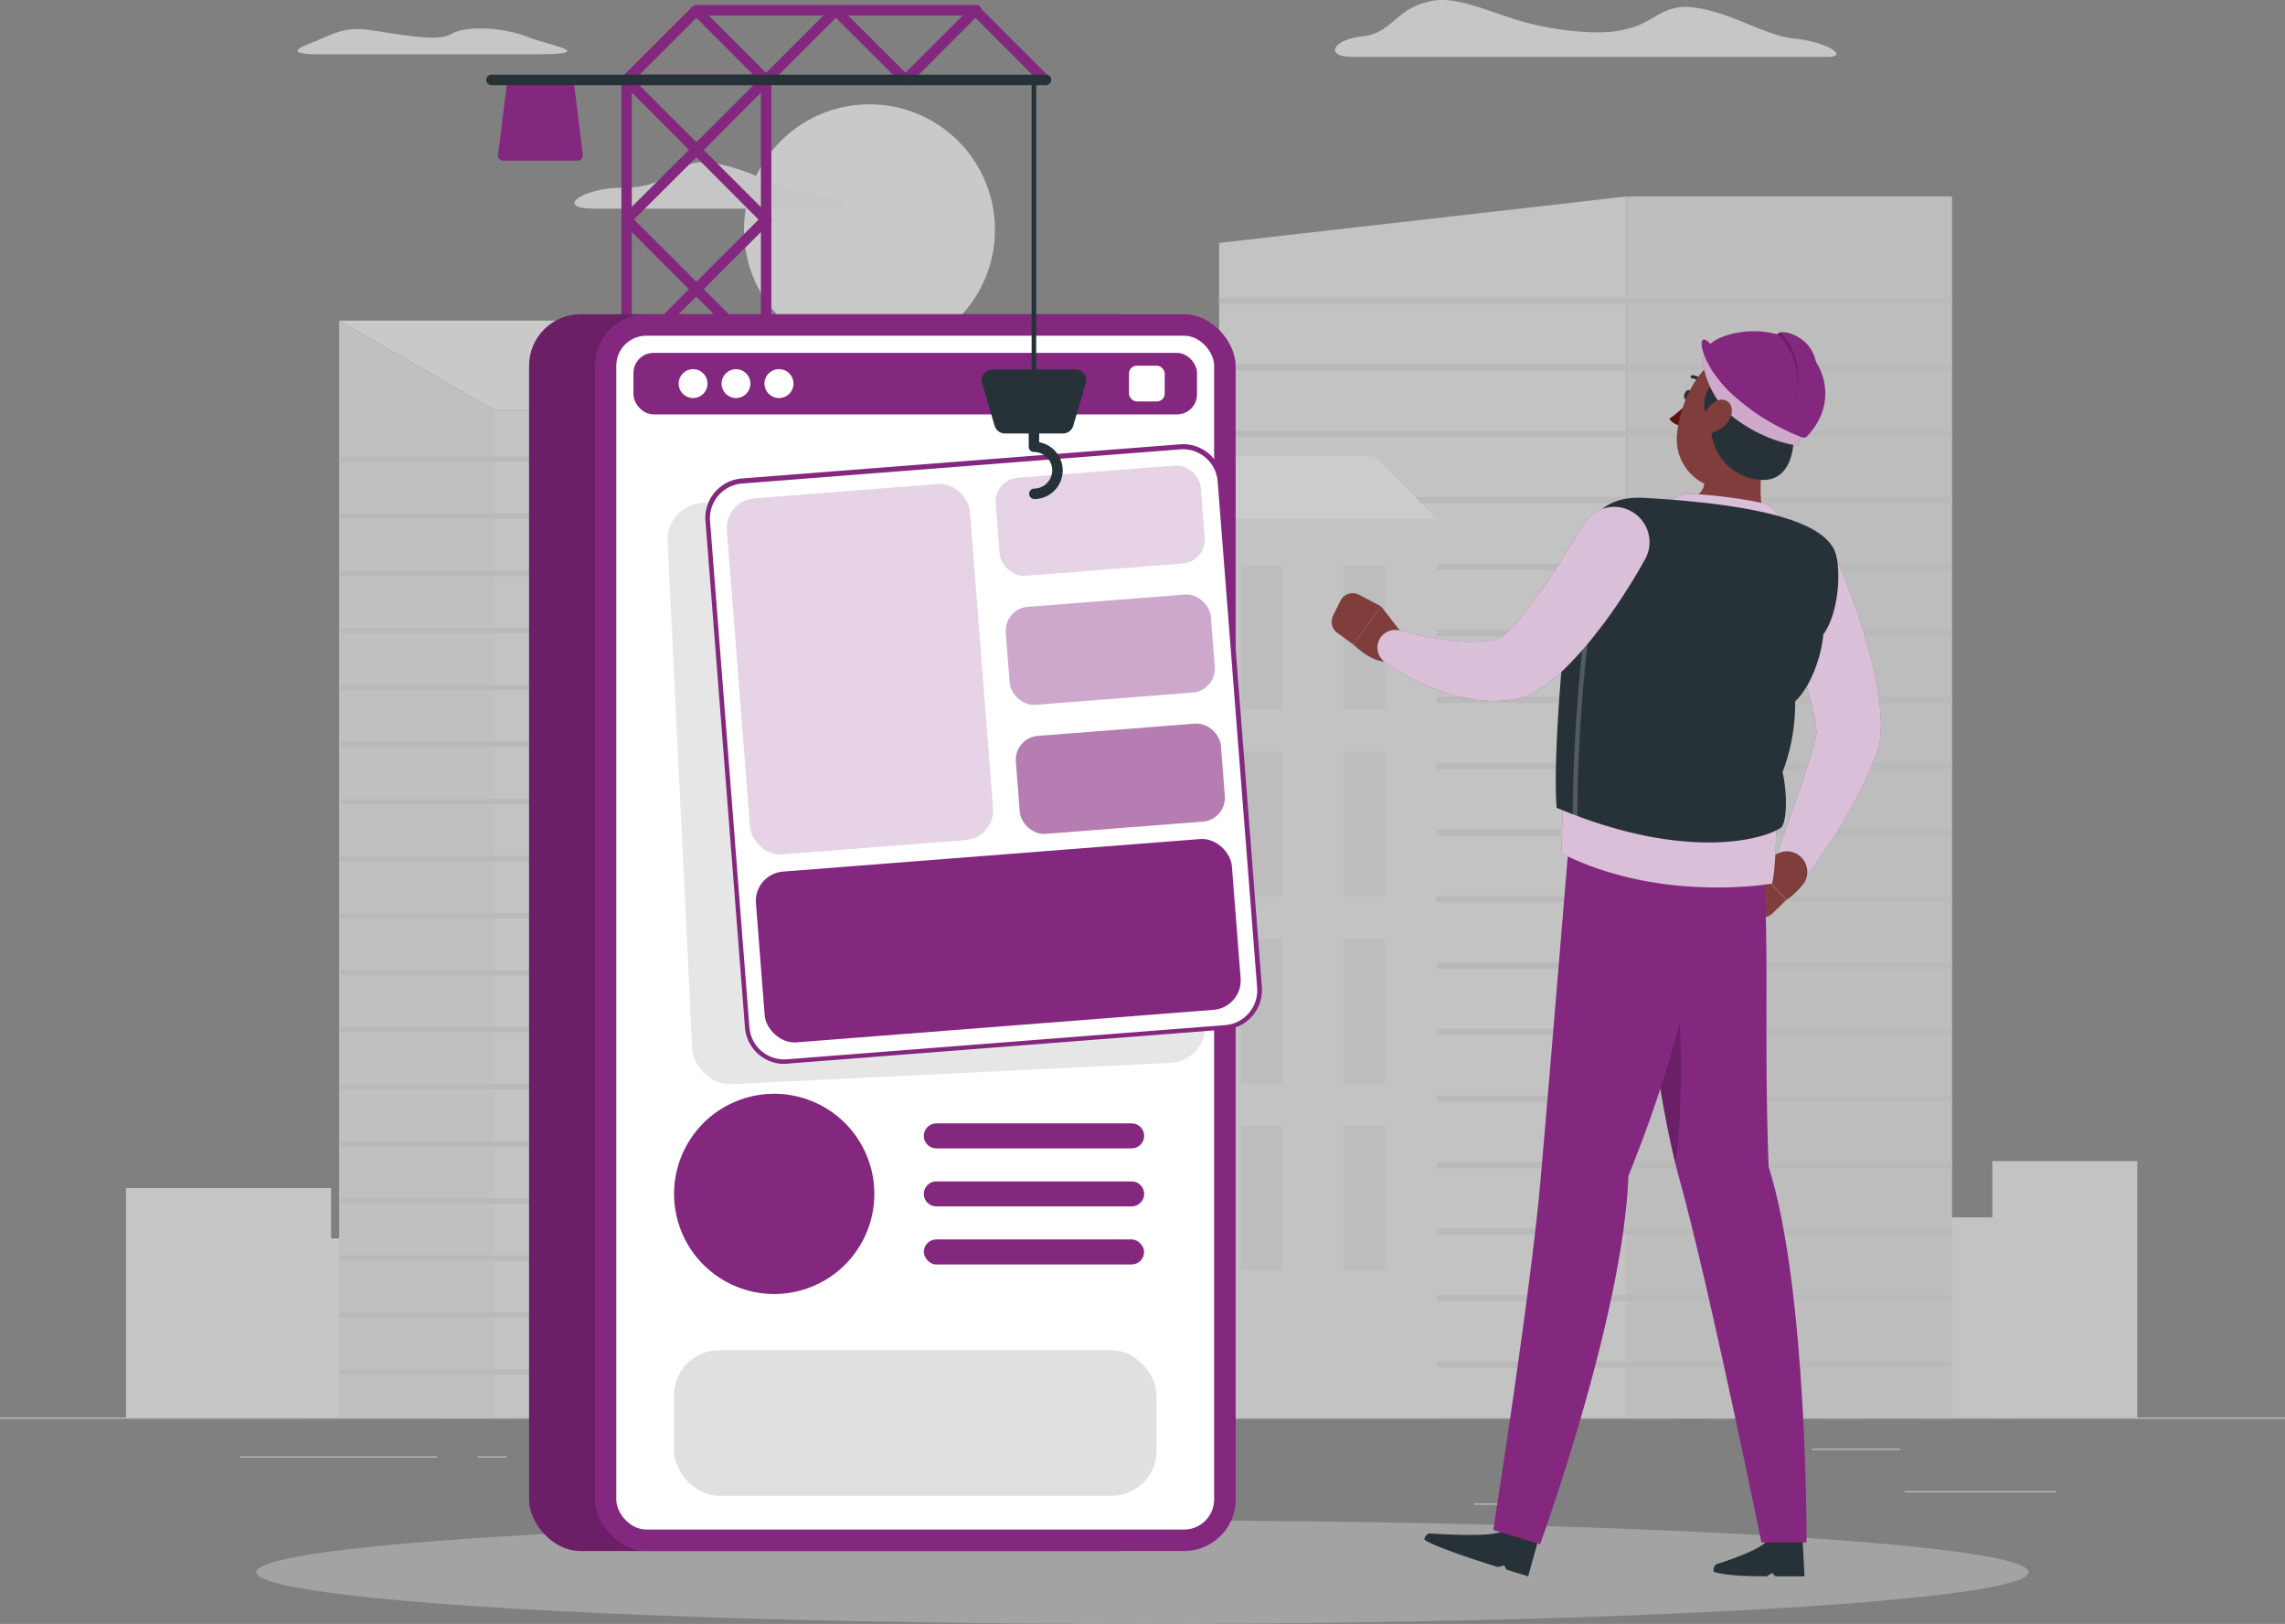 <svg xmlns="http://www.w3.org/2000/svg" viewBox="0 0 590.33 419.59"><rect x="0" y="0" width="590.33" height="419.59" fill="#808080" stroke="none"/><defs><style>.cls-1{opacity:0.6;}.cls-2{fill:#ebebeb;}.cls-3{fill:#f0f0f0;}.cls-4{fill:#f5f5f5;}.cls-5,.cls-7{fill:#e0e0e0;}.cls-5{opacity:0.5;}.cls-13,.cls-14,.cls-15,.cls-16,.cls-17,.cls-18,.cls-21,.cls-22,.cls-5{isolation:isolate;}.cls-6{fill:#e6e6e6;}.cls-8{fill:#fafafa;}.cls-18,.cls-21,.cls-22,.cls-9{fill:#fff;}.cls-10{opacity:0.3;}.cls-11,.cls-15,.cls-16,.cls-17{fill:#84277f;}.cls-12{fill:#263238;}.cls-13,.cls-15,.cls-22{opacity:0.2;}.cls-14{opacity:0.1;}.cls-16{opacity:0.4;}.cls-17,.cls-21{opacity:0.6;}.cls-18{opacity:0.7;}.cls-19{fill:#7f3e3b;}.cls-20{fill:#630f0f;}</style></defs><title>Asset 111111</title><g id="Layer_2" data-name="Layer 2"><g id="Layer_4" data-name="Layer 4"><g id="freepik--background-complete--inject-2" class="cls-1"><rect class="cls-2" y="366.27" width="590.33" height="0.3"/><rect class="cls-2" x="492.08" y="385.27" width="39.1" height="0.3"/><rect class="cls-2" x="380.8" y="388.48" width="10.26" height="0.3"/><rect class="cls-2" x="468.24" y="374.31" width="22.66" height="0.3"/><rect class="cls-2" x="61.94" y="376.29" width="50.99" height="0.3"/><rect class="cls-2" x="123.45" y="376.29" width="7.47" height="0.3"/><rect class="cls-2" x="155.22" y="381.28" width="110.6" height="0.3"/><rect class="cls-3" x="514.73" y="300.01" width="37.43" height="66.26"/><rect class="cls-3" x="481.96" y="314.54" width="37.43" height="51.72"/><rect class="cls-3" x="458.03" y="271.92" width="37.43" height="94.35"/><rect class="cls-3" x="433.16" y="195.43" width="37.43" height="170.84"/><rect class="cls-3" x="340.6" y="208.72" width="100.43" height="157.55"/><rect class="cls-4" x="32.55" y="306.98" width="52.99" height="59.29"/><rect class="cls-4" x="78.95" y="319.98" width="52.99" height="46.28"/><rect class="cls-4" x="112.84" y="281.84" width="52.99" height="84.43"/><rect class="cls-4" x="148.05" y="213.39" width="52.99" height="152.88"/><rect class="cls-3" x="190.35" y="179.5" width="86.71" height="186.77"/><rect class="cls-4" x="198.59" y="187.34" width="4.13" height="22.73"/><rect class="cls-4" x="198.59" y="222.87" width="4.13" height="22.73"/><rect class="cls-4" x="198.59" y="258.42" width="4.13" height="22.73"/><rect class="cls-4" x="198.59" y="293.95" width="4.13" height="22.73"/><rect class="cls-4" x="198.59" y="329.49" width="4.13" height="22.73"/><rect class="cls-4" x="213.23" y="187.34" width="4.13" height="22.73"/><rect class="cls-4" x="213.23" y="222.87" width="4.13" height="22.73"/><rect class="cls-4" x="213.23" y="258.42" width="4.13" height="22.73"/><rect class="cls-4" x="213.23" y="293.95" width="4.13" height="22.73"/><rect class="cls-4" x="213.23" y="329.49" width="4.13" height="22.73"/><rect class="cls-4" x="227.86" y="187.34" width="4.13" height="22.73"/><rect class="cls-4" x="227.86" y="222.87" width="4.13" height="22.73"/><rect class="cls-4" x="227.86" y="258.42" width="4.13" height="22.73"/><rect class="cls-4" x="227.86" y="293.95" width="4.13" height="22.73"/><rect class="cls-4" x="227.86" y="329.49" width="4.13" height="22.73"/><rect class="cls-4" x="242.5" y="187.34" width="4.13" height="22.73"/><rect class="cls-4" x="242.5" y="222.87" width="4.13" height="22.73"/><rect class="cls-4" x="242.5" y="258.42" width="4.13" height="22.73"/><rect class="cls-4" x="242.5" y="293.95" width="4.13" height="22.73"/><rect class="cls-4" x="242.5" y="329.49" width="4.13" height="22.73"/><rect class="cls-4" x="257.11" y="187.34" width="4.13" height="22.73"/><rect class="cls-4" x="257.11" y="222.87" width="4.13" height="22.73"/><rect class="cls-4" x="257.11" y="258.42" width="4.13" height="22.73"/><rect class="cls-4" x="257.11" y="293.95" width="4.13" height="22.73"/><rect class="cls-4" x="257.11" y="329.49" width="4.13" height="22.73"/><polygon class="cls-5" points="277.05 179.5 259.18 179.5 251.41 366.27 277.05 366.27 277.05 179.5"/><polygon class="cls-3" points="420.15 50.76 314.96 62.76 314.96 366.27 420.15 366.27 420.15 50.76"/><rect class="cls-6" x="420.15" y="50.76" width="84.16" height="315.51"/><rect class="cls-7" x="314.96" y="76.9" width="189.34" height="1.62"/><rect class="cls-7" x="314.96" y="94.08" width="189.34" height="1.62"/><rect class="cls-7" x="314.96" y="111.26" width="189.34" height="1.62"/><rect class="cls-7" x="314.96" y="128.44" width="189.34" height="1.62"/><rect class="cls-7" x="314.96" y="145.62" width="189.34" height="1.62"/><rect class="cls-7" x="314.96" y="162.79" width="189.34" height="1.62"/><rect class="cls-7" x="314.96" y="179.97" width="189.34" height="1.62"/><rect class="cls-7" x="314.96" y="197.15" width="189.34" height="1.62"/><rect class="cls-7" x="314.96" y="214.33" width="189.34" height="1.62"/><rect class="cls-7" x="314.96" y="231.51" width="189.34" height="1.62"/><rect class="cls-7" x="314.96" y="248.69" width="189.34" height="1.62"/><rect class="cls-7" x="314.96" y="265.88" width="189.34" height="1.62"/><rect class="cls-7" x="314.96" y="283.06" width="189.34" height="1.62"/><rect class="cls-7" x="314.96" y="300.24" width="189.34" height="1.62"/><rect class="cls-7" x="314.96" y="317.41" width="189.34" height="1.62"/><rect class="cls-7" x="314.96" y="334.59" width="189.34" height="1.62"/><rect class="cls-7" x="314.96" y="351.77" width="189.34" height="1.62"/><rect class="cls-3" x="127.53" y="105.83" width="49.89" height="260.44"/><polygon class="cls-8" points="127.53 105.83 177.43 105.83 159.07 82.83 87.62 82.83 127.53 105.83"/><polygon class="cls-2" points="127.53 105.83 87.62 82.83 87.62 366.27 127.53 366.27 127.53 105.83"/><rect class="cls-7" x="87.63" y="117.96" width="89.8" height="1.38"/><rect class="cls-7" x="87.63" y="132.71" width="89.8" height="1.38"/><rect class="cls-7" x="87.63" y="147.46" width="89.8" height="1.38"/><rect class="cls-7" x="87.63" y="162.19" width="89.8" height="1.38"/><rect class="cls-7" x="87.63" y="176.94" width="89.8" height="1.38"/><rect class="cls-7" x="87.63" y="191.67" width="89.8" height="1.38"/><rect class="cls-7" x="87.63" y="206.42" width="89.8" height="1.38"/><rect class="cls-7" x="87.63" y="221.17" width="89.8" height="1.38"/><rect class="cls-7" x="87.63" y="235.9" width="89.8" height="1.38"/><rect class="cls-7" x="87.63" y="250.65" width="89.8" height="1.38"/><rect class="cls-7" x="87.63" y="265.38" width="89.8" height="1.38"/><rect class="cls-7" x="87.63" y="280.13" width="89.8" height="1.38"/><rect class="cls-7" x="87.63" y="294.86" width="89.8" height="1.38"/><rect class="cls-7" x="87.63" y="309.61" width="89.8" height="1.38"/><rect class="cls-7" x="87.63" y="324.36" width="89.8" height="1.38"/><rect class="cls-7" x="87.63" y="339.09" width="89.8" height="1.38"/><rect class="cls-7" x="87.63" y="353.84" width="89.8" height="1.38"/><rect class="cls-3" x="303.85" y="134.05" width="67.29" height="232.21"/><rect class="cls-6" x="347.08" y="146.05" width="10.8" height="37.27"/><rect class="cls-6" x="320.6" y="146.05" width="10.8" height="37.27"/><rect class="cls-6" x="347.08" y="194.32" width="10.8" height="37.27"/><rect class="cls-6" x="320.6" y="194.32" width="10.8" height="37.27"/><rect class="cls-6" x="347.08" y="242.58" width="10.8" height="37.27"/><rect class="cls-6" x="320.6" y="242.58" width="10.8" height="37.27"/><rect class="cls-6" x="347.08" y="290.85" width="10.8" height="37.27"/><rect class="cls-6" x="320.6" y="290.85" width="10.8" height="37.27"/><polygon class="cls-9" points="303.84 134.06 371.13 134.06 355.36 117.97 288.07 117.97 303.84 134.06"/><polygon class="cls-6" points="303.84 134.06 288.07 117.97 272.28 134.06 272.28 366.27 303.84 366.27 303.84 134.06"/><circle class="cls-8" cx="224.63" cy="59.37" r="32.42"/><path class="cls-4" d="M463.81,10c-8.06-.78-15.47-6.48-26-8.05-5.23-.78-8.26,1.18-11.36,3-3.87,2.36-8.61,3.54-14.55,3.4A75.56,75.56,0,0,1,389,4.21c-6.66-2.27-13.61-5-18.89-4C360.34,2,360.05,8.47,352,9.39s-9.58,5.29-2.86,5.29h123C478,14.68,471.89,10.81,463.81,10Z"/><path class="cls-4" d="M116.76,8.69c-3.4,2-10.12.79-21.15-.93-6.47-1-9.68,1.06-14.17,2.92-1.79.76-9.68,3.34.61,3.34h57.26c15.87,0,1.11-2.83-1.43-3.93h-.13C130.17,6.71,120.14,6.71,116.76,8.69Z"/><path class="cls-4" d="M153.49,53.91h62.58c5.48,0-.24-3.61-7.76-4.33s-14.42-6-24.25-7.5S174,48.58,161,48.49C150.61,48.45,142.86,53.91,153.49,53.91Z"/></g><g id="freepik--Shadow--inject-2" class="cls-10"><ellipse id="freepik--path--inject-2" class="cls-4" cx="295.17" cy="406.22" rx="228.92" ry="13.37"/></g><g id="freepik--App--inject-2"><path class="cls-11" d="M161.89,130.15a1.35,1.35,0,0,1-1.35-1.35V20.7a1.35,1.35,0,0,1,2.69,0h0V128.8a1.35,1.35,0,0,1-1.35,1.35Z"/><path class="cls-11" d="M197.93,130.15a1.35,1.35,0,0,1-1.35-1.35V20.7a1.36,1.36,0,1,1,2.7,0V128.8A1.36,1.36,0,0,1,197.93,130.15Z"/><path class="cls-11" d="M197.93,58.08a1.36,1.36,0,0,1-1-.39L179.91,40.63l-17.06,17a1.36,1.36,0,0,1-1.91-1.91l17.06-17-17.06-17.1a1.36,1.36,0,0,1,1-2.36h36a1.36,1.36,0,0,1,1,2.31L181.82,38.75l17.06,17.06a1.35,1.35,0,0,1-1,2.36ZM165.15,22l14.76,14.76L194.67,22Z"/><path class="cls-11" d="M161.89,22a1.35,1.35,0,0,1-1-2.3l18-18a1.35,1.35,0,0,1,1.9,0h0l18,18a1.35,1.35,0,0,1,0,1.9h0a1.37,1.37,0,0,1-1.91,0L179.91,4.6,162.85,21.66A1.36,1.36,0,0,1,161.89,22Z"/><path class="cls-11" d="M234,22a1.38,1.38,0,0,1-1-.39L215.94,4.6,198.88,21.66a1.37,1.37,0,0,1-1.91,0,1.35,1.35,0,0,1,0-1.9h0l18-18a1.35,1.35,0,0,1,1.9,0h0l18.05,18a1.35,1.35,0,0,1-1,2.3Z"/><path class="cls-11" d="M234,22a1.38,1.38,0,0,1-1-.39,1.35,1.35,0,0,1,0-1.9h0l18-18a1.35,1.35,0,0,1,1.9,0h0l18,18a1.35,1.35,0,0,1,0,1.9h0a1.37,1.37,0,0,1-1.91,0L252,4.6,235,21.66A1.36,1.36,0,0,1,234,22Z"/><path class="cls-11" d="M161.89,94.12a1.35,1.35,0,0,1-1-2.3l36-36a1.36,1.36,0,0,1,1.91,1.91l-36,36A1.36,1.36,0,0,1,161.89,94.12Z"/><path class="cls-11" d="M197.93,94.12a1.36,1.36,0,0,1-1-.39l-36-36.08a1.36,1.36,0,0,1,1.91-1.91l36,36a1.35,1.35,0,0,1-1,2.3Z"/><path class="cls-12" d="M197.93,130.15h-36a1.35,1.35,0,0,1-1.25-.83,1.37,1.37,0,0,1,.3-1.48L178,110.77,160.94,93.71a1.36,1.36,0,0,1,1.91-1.91l17.06,17.06L197,91.8a1.36,1.36,0,0,1,1.91,1.91l-17.06,17.06,17.06,17.06a1.35,1.35,0,0,1-1,2.3Zm-32.78-2.69h29.52L179.91,112.7Z"/><polygon class="cls-11" points="149.28 40.16 130.04 40.16 132.46 20.7 146.85 20.7 149.28 40.16"/><path class="cls-11" d="M149.28,41.51H130a1.38,1.38,0,0,1-1-.45,1.41,1.41,0,0,1-.33-1.06l2.43-19.46a1.35,1.35,0,0,1,1.33-1.18h14.39a1.36,1.36,0,0,1,1.35,1.18L150.56,40a1.35,1.35,0,0,1-1.17,1.5h-.1Zm-17.71-2.7h16.18L145.66,22h-12Z"/><path class="cls-12" d="M270,22H127a1.36,1.36,0,0,1-.25-2.7H270a1.36,1.36,0,1,1,.25,2.7Z"/><path class="cls-11" d="M252,4H180a1.36,1.36,0,0,1,0-2.7h72a1.36,1.36,0,1,1,.25,2.7Z"/><rect class="cls-11" x="136.69" y="81.2" width="165.54" height="319.55" rx="13.31" ry="13.31"/><rect class="cls-13" x="136.69" y="81.2" width="165.54" height="319.55" rx="13.31" ry="13.31"/><rect class="cls-11" x="153.69" y="81.2" width="165.54" height="319.55" rx="13.31" ry="13.31"/><rect class="cls-9" x="159.22" y="86.74" width="154.45" height="308.46" rx="7.76" ry="7.76"/><rect class="cls-14" x="175.58" y="127.05" width="132.78" height="150.42" rx="9.61" ry="9.61" transform="translate(-9.53 11.97) rotate(-2.78)"/><rect class="cls-11" x="163.66" y="91.18" width="145.59" height="15.89" rx="5.17" ry="5.17"/><path class="cls-9" d="M179.06,102.84h0a3.73,3.73,0,0,1-3.73-3.72h0a3.74,3.74,0,0,1,3.73-3.73h0a3.74,3.74,0,0,1,3.73,3.73h0A3.73,3.73,0,0,1,179.06,102.84Z"/><path class="cls-9" d="M190.15,102.84h0a3.73,3.73,0,0,1-3.73-3.72h0a3.74,3.74,0,0,1,3.73-3.73h0a3.73,3.73,0,0,1,3.72,3.73h0A3.73,3.73,0,0,1,190.15,102.84Z"/><path class="cls-9" d="M201.23,102.84h0a3.73,3.73,0,0,1-3.73-3.72h0a3.74,3.74,0,0,1,3.73-3.73h0A3.73,3.73,0,0,1,205,99.12h0A3.73,3.73,0,0,1,201.23,102.84Z"/><rect class="cls-9" x="291.67" y="94.49" width="9.23" height="9.23" rx="2.03" ry="2.03"/><circle class="cls-11" cx="200.01" cy="308.48" r="25.87" transform="translate(-102.82 100.02) rotate(-22.5)"/><path class="cls-11" d="M292.34,296.72H241.91a3.25,3.25,0,0,1-3.24-3.23h0a3.25,3.25,0,0,1,3.24-3.23h50.44a3.24,3.24,0,0,1,3.24,3.23h0A3.24,3.24,0,0,1,292.34,296.72Z"/><path class="cls-11" d="M292.34,311.71H241.91a3.25,3.25,0,0,1-3.24-3.23h0a3.25,3.25,0,0,1,3.24-3.23h50.44a3.24,3.24,0,0,1,3.24,3.23h0A3.24,3.24,0,0,1,292.34,311.71Z"/><rect class="cls-11" x="238.67" y="320.24" width="56.91" height="6.47" rx="3.23" ry="3.23"/><rect class="cls-7" x="174.14" y="348.87" width="124.65" height="37.6" rx="11.59" ry="11.59"/><rect class="cls-9" x="187.76" y="119.63" width="132.78" height="150.42" rx="9.61" ry="9.61" transform="translate(-14.38 20.35) rotate(-4.46)"/><path class="cls-11" d="M202.61,274.89a10.2,10.2,0,0,1-10.15-9.45l-10.2-130.81a10.21,10.21,0,0,1,9.37-11l113.23-8.83a10.21,10.21,0,0,1,11,9.37L326,255a10.21,10.21,0,0,1-9.37,11l-113.23,8.82A3.08,3.08,0,0,1,202.61,274.89Zm-9-9.45a9,9,0,0,0,9.68,8.26l113.23-8.83a9,9,0,0,0,8.26-9.69l-10.2-130.81a9,9,0,0,0-9.69-8.26L191.7,124.94a9,9,0,0,0-8.26,9.69Z"/><rect class="cls-11" x="196.24" y="220.93" width="123.33" height="44.26" rx="7.59" ry="7.59" transform="translate(-18.12 20.79) rotate(-4.46)"/><rect class="cls-15" x="190.68" y="126.77" width="62.98" height="92.28" rx="7.69" ry="7.69" transform="translate(-12.77 17.8) rotate(-4.46)"/><rect class="cls-15" x="257.67" y="121.83" width="53.14" height="25.4" rx="6.17" ry="6.17" transform="translate(-9.6 22.51) rotate(-4.46)"/><rect class="cls-16" x="260.27" y="155.17" width="53.14" height="25.4" rx="6.17" ry="6.17" transform="translate(-12.19 22.81) rotate(-4.46)"/><rect class="cls-17" x="262.87" y="188.51" width="53.14" height="25.4" rx="6.17" ry="6.17" transform="translate(-14.77 23.12) rotate(-4.46)"/><path class="cls-12" d="M267.12,99.72a.6.6,0,0,1-.6-.6V20.7a.6.6,0,1,1,1.18,0V99.12A.6.6,0,0,1,267.12,99.72Z"/><path class="cls-12" d="M274.62,112h-15a2.77,2.77,0,0,1-2.66-2l-3.22-11a2.77,2.77,0,0,1,2.66-3.54h21.44A2.77,2.77,0,0,1,280.5,99l-3.22,11A2.76,2.76,0,0,1,274.62,112Z"/><path class="cls-12" d="M267.12,128.93a1.35,1.35,0,0,1,0-2.69,4.72,4.72,0,1,0,0-9.45,1.35,1.35,0,0,1-1.35-1.35V112a1.36,1.36,0,0,1,2.7,0v2.26a7.41,7.41,0,0,1-1.36,14.7Z"/></g><g id="freepik--Character--inject-2"><path class="cls-11" d="M475.48,146.87c1.5,3.46,2.73,6.74,3.93,10.19s2.3,6.85,3.24,10.39a101.6,101.6,0,0,1,2.46,11,57.62,57.62,0,0,1,.73,6,35.14,35.14,0,0,1-.18,7.08l-.07.48a4.43,4.43,0,0,1-.15.68,77.19,77.19,0,0,1-3.81,9.45c-1.38,3-3,5.76-4.51,8.54s-3.26,5.43-5,8.06-3.54,5.18-5.55,7.72a4.58,4.58,0,0,1-7.93-4.27v-.11c.94-2.85,2-5.75,3-8.61s2-5.69,3-8.52,1.91-5.66,2.76-8.41,1.59-5.51,2.11-8l-.22,1.18a21.52,21.52,0,0,0-.34-3.39c-.24-1.36-.53-2.85-.91-4.34s-.79-3-1.25-4.58-.93-3.11-1.45-4.72c-1-3.13-2.11-6.29-3.26-9.45l-3.46-9.36-.06-.17a9.12,9.12,0,1,1,16.92-6.79Z"/><path class="cls-18" d="M475.48,146.87c1.5,3.46,2.73,6.74,3.93,10.19s2.3,6.85,3.24,10.39a101.6,101.6,0,0,1,2.46,11,57.62,57.62,0,0,1,.73,6,35.14,35.14,0,0,1-.18,7.08l-.07.48a4.43,4.43,0,0,1-.15.68,77.19,77.19,0,0,1-3.81,9.45c-1.38,3-3,5.76-4.51,8.54s-3.26,5.43-5,8.06-3.54,5.18-5.55,7.72a4.58,4.58,0,0,1-7.93-4.27v-.11c.94-2.85,2-5.75,3-8.61s2-5.69,3-8.52,1.91-5.66,2.76-8.41,1.59-5.51,2.11-8l-.22,1.18a21.52,21.52,0,0,0-.34-3.39c-.24-1.36-.53-2.85-.91-4.34s-.79-3-1.25-4.58-.93-3.11-1.45-4.72c-1-3.13-2.11-6.29-3.26-9.45l-3.46-9.36-.06-.17a9.12,9.12,0,1,1,16.92-6.79Z"/><path class="cls-19" d="M459.15,220.58l-6,3.16,8.44,8.77a20.8,20.8,0,0,0,4.29-4.1,5.29,5.29,0,0,0-1.06-7.37h0A5.29,5.29,0,0,0,459.15,220.58Z"/><path class="cls-19" d="M449.83,233.79l3.48,2.57a3.54,3.54,0,0,0,4.55-.3l3.65-3.54-8.44-8.77-3.87,5.09A3.54,3.54,0,0,0,449.83,233.79Z"/><path class="cls-19" d="M363,164.65l-6.22-8-7.14,9.86s6.52,6.58,10.57,3.68Z"/><path class="cls-19" d="M346.31,155.21l-1.92,3.87a3.54,3.54,0,0,0,1.1,4.43l4.13,3,7.14-9.86-5.67-3a3.54,3.54,0,0,0-4.77,1.53Z"/><path class="cls-12" d="M466.2,407.29h-7.49l-.92-.86-1.38.86c-4.57,0-10.73-.17-13.67-1.18a1.92,1.92,0,0,1,.6-1.91s12.1-3.74,13.19-6.26h9.17"/><path class="cls-11" d="M456.92,301.44c-1.5-38.7.94-69.29-2.73-84.13l-34.24-5.54s6.3,65.56,13.88,92.68,21.25,94.1,21.25,94.1h11.65S467,333.2,456.92,301.44Z"/><path class="cls-13" d="M432.12,244.19l-6.36,16.53c2,14.46,4.46,29.26,7.08,39.88C435.66,281.31,433.62,249.67,432.12,244.19Z"/><path class="cls-12" d="M369.22,396.19s17.23,1.31,19.11-.77l9,2.77-2.53,9.09-5.57-1.7-.63-1.1-1.63.4c-4.51-1.38-16.43-5.22-19-7.08A2,2,0,0,1,369.22,396.19Z"/><path class="cls-11" d="M420.7,303.79a336.82,336.82,0,0,0,22.67-88.22L406,209.45s-5.55,67.62-8,95.41c-2.5,28.89-12.22,90.45-12.22,90.45L397.88,399S419.45,339.73,420.7,303.79Z"/><path class="cls-19" d="M457.33,110.83c-2.2,7.08-3.54,17.34-1.42,23.14-4.13,2.86-10.63,6.19-18.5,4.92s-5.63-6.38-3.13-8.81c6.06-2,6.69-4.86,5.69-7.59Z"/><path class="cls-11" d="M463,136.81a56.19,56.19,0,0,0-6-6.17c-1.84-1.28-17.13-3.18-20.78-3s-8.71,4.79-8.71,4.79Z"/><path class="cls-18" d="M463,136.81a56.19,56.19,0,0,0-6-6.17c-1.84-1.28-17.13-3.18-20.78-3s-8.71,4.79-8.71,4.79Z"/><path class="cls-12" d="M436.84,102.37c-.24.7-.79,1.18-1.24,1a1.22,1.22,0,0,1-.41-1.56c.24-.71.79-1.18,1.24-1A1.21,1.21,0,0,1,436.84,102.37Z"/><path class="cls-20" d="M436.57,103.36a26.21,26.21,0,0,1-5.3,4.85A4.27,4.27,0,0,0,434.4,110Z"/><path class="cls-12" d="M436.84,97.54a.39.39,0,0,0,.33.24,3.44,3.44,0,0,1,2.62,1.69.41.41,0,0,0,.54.21h0a.44.44,0,0,0,.2-.58,4.26,4.26,0,0,0-3.28-2.17.45.45,0,0,0-.44.63Z"/><path class="cls-19" d="M461.08,108.33c-3.36,8.41-4.9,13.51-10.63,16.45-8.7,4.43-18-3.11-17.21-12.37.7-8.34,6.07-20.69,15.58-21.25a12.48,12.48,0,0,1,12.26,17.18Z"/><path class="cls-12" d="M442.18,108.6A13.71,13.71,0,0,0,455.55,124c8.45,0,8.58-12,7.08-14.82,4.49-.78,7.08-6.94,4.34-10.84,4.12-3.24-5.41-8.15-17-8.78-12.79-.71-10.45,6.82-6.19,9.1C439.69,99.83,439.26,107.13,442.18,108.6Z"/><path class="cls-11" d="M439.73,92.73s.81,9.91,9.14,15.87,15.73,6.52,15.73,6.52l2.05-6.52S447.85,97.28,441.5,91A21.12,21.12,0,0,0,439.73,92.73Z"/><path class="cls-21" d="M439.73,92.73s.81,9.91,9.14,15.87,15.73,6.52,15.73,6.52l2.05-6.52S447.85,97.28,441.5,91A21.12,21.12,0,0,0,439.73,92.73Z"/><path class="cls-19" d="M446.6,108.72a7.58,7.58,0,0,1-4.63,3.14c-2.36.46-3.12-1.95-2.07-4.27.94-2.09,3.33-4.85,5.54-4.26S448,106.69,446.6,108.72Z"/><path class="cls-11" d="M462.63,135.75c-12-3.29-29.29-5.68-41.08-5.36a13.16,13.16,0,0,0-12.43,10.25c-4,17.31-4.6,48.5-5.76,79.82,25.69,13,54.46,7.84,54.46,7.84,1.52-6.13,1.18-27,.65-38.18,3.19-11,9-23.29,13.34-37.89a13.2,13.2,0,0,0-8.91-16.4Z"/><path class="cls-18" d="M462.63,135.75c-12-3.29-29.29-5.68-41.08-5.36a13.16,13.16,0,0,0-12.43,10.25c-4,17.31-4.6,48.5-5.76,79.82,25.69,13,54.46,7.84,54.46,7.84,1.52-6.13,1.18-27,.65-38.18,3.19-11,9-23.29,13.34-37.89a13.2,13.2,0,0,0-8.91-16.4Z"/><path class="cls-12" d="M424.87,128.65c-9.87-.57-16,4.31-18.52,19.21s-5.23,48.68-4.18,60.86c33.14,13.94,53.7,8.26,58.12,5,1.74-2.66,1.1-10.91.22-14.17a50.41,50.41,0,0,0,3.27-18.32c4.91-4.72,7.08-13.78,7.25-17.3,4.32-5.76,4.9-18.81,2.5-22.53S464.18,130.85,424.87,128.65Z"/><path class="cls-22" d="M406.93,211.21h0a.59.59,0,0,1-.59-.59c0-23.94,3.2-59.26,7.7-71.64a.59.59,0,0,1,.76-.35.58.58,0,0,1,.36.73v0c-4,11.09-7.6,44.38-7.63,71.24A.59.59,0,0,1,406.93,211.21Z"/><path class="cls-11" d="M424.71,145c-1.79,3.27-3.61,6.19-5.57,9.2s-4,5.9-6.26,8.76a95.08,95.08,0,0,1-7.27,8.45,51.39,51.39,0,0,1-4.42,4.1,30.89,30.89,0,0,1-5.9,3.93l-.43.21a4.52,4.52,0,0,1-.66.26A29.21,29.21,0,0,1,383.27,181a35.81,35.81,0,0,1-4.89-.72,46.21,46.21,0,0,1-4.57-1.18,58,58,0,0,1-8.38-3.44c-1.33-.67-2.62-1.39-3.9-2.15s-2.46-1.53-3.79-2.5a4.56,4.56,0,0,1,3.71-8.13l.4.09,3.7.86c1.25.3,2.51.55,3.77.79a72.37,72.37,0,0,0,7.37,1.06,37.45,37.45,0,0,0,6.79,0,15.8,15.8,0,0,0,5.22-1.31l-1.09.48a18.43,18.43,0,0,0,2.36-2.07c.91-.93,1.89-2,2.83-3.13s1.89-2.36,2.81-3.6,1.88-2.53,2.79-3.85c1.81-2.62,3.61-5.32,5.37-8.08s3.54-5.6,5.17-8.26l.08-.14A9.12,9.12,0,1,1,424.71,145Z"/><path class="cls-18" d="M424.71,145c-1.79,3.27-3.61,6.19-5.57,9.2s-4,5.9-6.26,8.76a95.08,95.08,0,0,1-7.27,8.45,51.39,51.39,0,0,1-4.42,4.1,30.89,30.89,0,0,1-5.9,3.93l-.43.21a4.52,4.52,0,0,1-.66.26A29.21,29.21,0,0,1,383.27,181a35.81,35.81,0,0,1-4.89-.72,46.21,46.21,0,0,1-4.57-1.18,58,58,0,0,1-8.38-3.44c-1.33-.67-2.62-1.39-3.9-2.15s-2.46-1.53-3.79-2.5a4.56,4.56,0,0,1,3.71-8.13l.4.09,3.7.86c1.25.3,2.51.55,3.77.79a72.37,72.37,0,0,0,7.37,1.06,37.45,37.45,0,0,0,6.79,0,15.8,15.8,0,0,0,5.22-1.31l-1.09.48a18.43,18.43,0,0,0,2.36-2.07c.91-.93,1.89-2,2.83-3.13s1.89-2.36,2.81-3.6,1.88-2.53,2.79-3.85c1.81-2.62,3.61-5.32,5.37-8.08s3.54-5.6,5.17-8.26l.08-.14A9.12,9.12,0,1,1,424.71,145Z"/><path class="cls-11" d="M466.81,112.75a1.18,1.18,0,0,1-1.18.28,57.4,57.4,0,0,1-18-11.05c-8.94-8.19-9.71-17.58-5.74-13.09,2.2-2.36,11.52-5.24,20.17-1.5C471.18,91.36,475.58,103.69,466.81,112.75Z"/><path class="cls-11" d="M459.17,86.39a16.71,16.71,0,0,1,4.49,17,19.3,19.3,0,0,0,5.48-2.1s1.38-6.62-1.18-10.89S459.73,85,459.17,86.39Z"/><path class="cls-13" d="M463.66,103.36a16.71,16.71,0,0,0-4.49-17,1,1,0,0,1,.73-.48C461.7,87.07,466.64,94.09,463.66,103.36Z"/></g></g></g></svg>